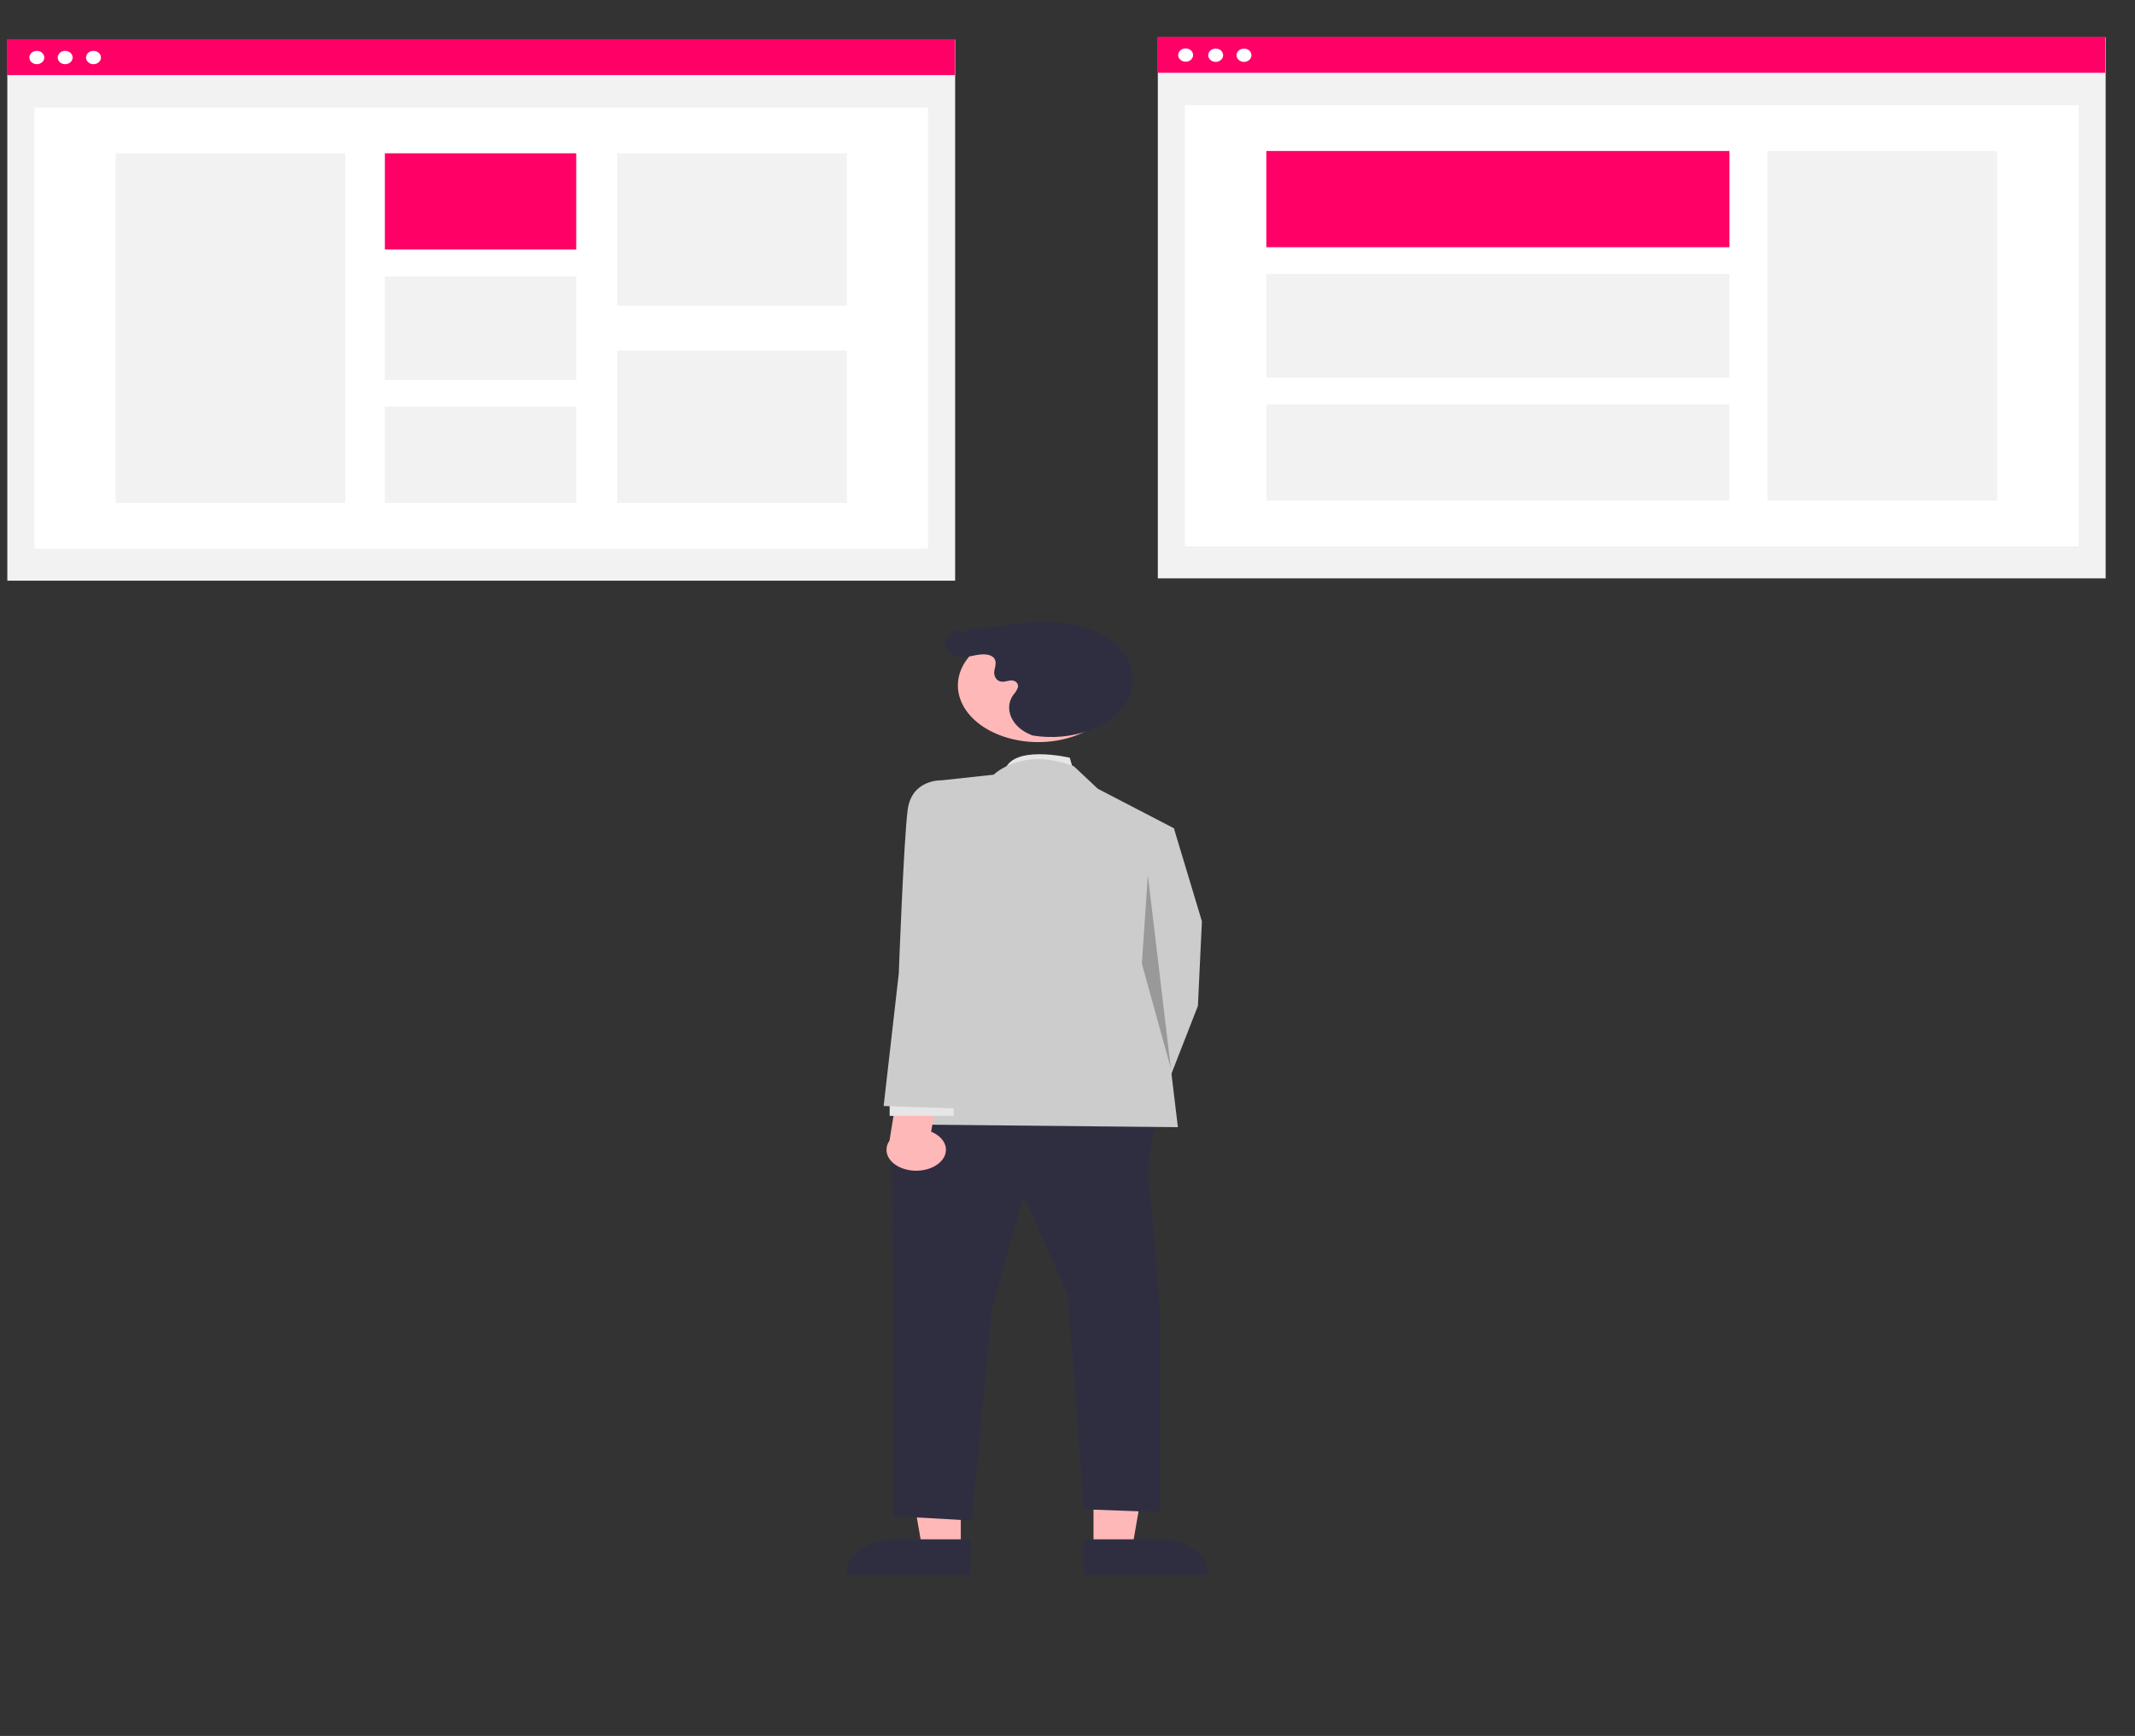 <svg width="926" height="753" viewBox="0 0 926 753" fill="none" xmlns="http://www.w3.org/2000/svg">
<rect x="0" y="0" width="926" height="753" fill="#333333" stroke="none"/>
<g id="home-img">
<g id="head">
<path id="Vector" d="M480.925 309.117C490.162 297.214 483.952 282.289 467.055 275.782C450.158 269.275 428.972 273.65 419.735 285.553C410.498 297.457 416.708 312.381 433.605 318.888C450.502 325.395 471.688 321.021 480.925 309.117Z" fill="#FFB8B8"/>
<path id="Vector_2" d="M447.725 319.003C456.256 320.446 465.243 319.604 472.942 316.64C480.641 313.677 486.501 308.803 489.385 302.966C492.269 297.13 491.971 290.746 488.549 285.055C485.126 279.365 478.824 274.773 470.865 272.173C464.737 270.246 458.034 269.398 451.337 269.704C440.909 270.09 430.773 272.805 420.335 272.605L418.822 274.319L413.12 273.344L411.898 276.534L410.396 276.497C407.705 280.019 412.034 285.062 417.711 285.019C419.959 285.002 422.085 284.342 424.283 284.011C426.481 283.679 429.069 283.761 430.585 284.931C432.554 286.451 431.697 288.822 431.286 290.86C430.876 292.897 431.901 295.642 434.821 295.708C436.313 295.742 437.731 294.989 439.197 295.187C440.904 295.418 441.767 296.87 441.517 298.082C441.095 299.271 440.405 300.404 439.475 301.44C435.243 307.392 438.817 315.489 447.094 318.7" fill="#2F2E41"/>
</g>
<g id="product1">
<path id="Vector_3" d="M414.267 17.208H3.176V251.882H414.267V17.208Z" fill="#F2F2F2"/>
<path id="Vector_4" d="M402.512 46.642H14.931V237.998H402.512V46.642Z" fill="white"/>
<path id="Vector_5" d="M414.091 17H3V32.567H414.091V17Z" fill="#FF0066"/>
<path id="Vector_6" d="M15.978 27.844C17.766 27.844 19.215 26.552 19.215 24.959C19.215 23.365 17.766 22.073 15.978 22.073C14.191 22.073 12.741 23.365 12.741 24.959C12.741 26.552 14.191 27.844 15.978 27.844Z" fill="white"/>
<path id="Vector_7" d="M28.265 27.844C30.053 27.844 31.502 26.552 31.502 24.959C31.502 23.365 30.053 22.073 28.265 22.073C26.477 22.073 25.028 23.365 25.028 24.959C25.028 26.552 26.477 27.844 28.265 27.844Z" fill="white"/>
<path id="Vector_8" d="M40.551 27.844C42.339 27.844 43.788 26.552 43.788 24.959C43.788 23.365 42.339 22.073 40.551 22.073C38.764 22.073 37.315 23.365 37.315 24.959C37.315 26.552 38.764 27.844 40.551 27.844Z" fill="white"/>
<path id="Vector_9" d="M149.738 66.496H50.148V218.144H149.738V66.496Z" fill="#F2F2F2"/>
<path id="Vector_10" d="M249.921 66.496H166.929V108.239H249.921V66.496Z" fill="#FF0066"/>
<path id="Vector_11" d="M249.921 119.864H166.929V164.776H249.921V119.864Z" fill="#F2F2F2"/>
<path id="Vector_12" d="M249.921 176.401H166.929V218.144H249.921V176.401Z" fill="#F2F2F2"/>
<path id="Vector_13" d="M367.295 66.496H267.704V132.583H367.295V66.496Z" fill="#F2F2F2"/>
<path id="Vector_14" d="M367.295 152.057H267.704V218.144H367.295V152.057Z" fill="#F2F2F2"/>
</g>
<g id="product2">
<path id="Vector_15" d="M913.267 16.208H502.176V250.882H913.267V16.208Z" fill="#F2F2F2"/>
<path id="Vector_16" d="M901.512 45.642H513.931V236.998H901.512V45.642Z" fill="white"/>
<path id="Vector_17" d="M913.091 16H502V31.567H913.091V16Z" fill="#FF0066"/>
<path id="Vector_18" d="M514.237 26.77C516.025 26.77 517.474 25.479 517.474 23.885C517.474 22.292 516.025 21 514.237 21C512.449 21 511 22.292 511 23.885C511 25.479 512.449 26.77 514.237 26.77Z" fill="white"/>
<path id="Vector_19" d="M527.265 26.844C529.053 26.844 530.502 25.552 530.502 23.959C530.502 22.365 529.053 21.073 527.265 21.073C525.477 21.073 524.028 22.365 524.028 23.959C524.028 25.552 525.477 26.844 527.265 26.844Z" fill="white"/>
<path id="Vector_20" d="M539.552 26.844C541.339 26.844 542.788 25.552 542.788 23.959C542.788 22.365 541.339 21.073 539.552 21.073C537.764 21.073 536.315 22.365 536.315 23.959C536.315 25.552 537.764 26.844 539.552 26.844Z" fill="white"/>
<path id="Vector_21" d="M866.204 65.496H766.614V217.144H866.204V65.496Z" fill="#F2F2F2"/>
<path id="Vector_22" d="M750.114 65.494H549.237V107.236H750.114V65.494Z" fill="#FF0066"/>
<path id="Vector_23" d="M750.114 118.861H549.237V163.774H750.114V118.861Z" fill="#F2F2F2"/>
<path id="Vector_24" d="M750.114 175.398H549.237V217.141H750.114V175.398Z" fill="#F2F2F2"/>
</g>
<g id="man">
<path id="Vector_25" d="M465.734 334.804L463.998 328.688C463.998 328.688 438.458 322.572 435.6 334.804H465.734Z" fill="#E6E6E6"/>
<path id="Vector_26" d="M416.719 671.566L399.975 671.566L392.01 626.07L416.721 626.07L416.719 671.566Z" fill="#FFB8B8"/>
<path id="Vector_27" d="M420.988 683L367 682.999V682.518C367 678.592 369.214 674.826 373.155 672.05C377.096 669.274 382.441 667.715 388.014 667.714H388.015L420.989 667.715L420.988 683Z" fill="#2F2E41"/>
<path id="Vector_28" d="M474.281 671.566L491.025 671.566L498.99 626.07L474.279 626.07L474.281 671.566Z" fill="#FFB8B8"/>
<path id="Vector_29" d="M470.011 667.715L502.985 667.714H502.986C508.559 667.715 513.904 669.274 517.845 672.05C521.786 674.826 524 678.592 524 682.518V682.999L470.012 683L470.011 667.715Z" fill="#2F2E41"/>
<path id="Vector_30" d="M490.044 360.492L509.143 359.269L521.298 399.635L519.561 436.332L500.462 485.261L474.416 474.251L488.307 424.099L490.044 360.492Z" fill="#CCCCCC"/>
<path id="Vector_31" d="M502.133 480.979L497.857 506.666L503.067 566.604V655.923L470.075 654.676L463.13 561.711L444.029 518.899L430.138 567.828L421.457 659.569L387.597 657.657V567.505L386.728 501.774L398.883 476.086L502.133 480.979Z" fill="#2F2E41"/>
<path id="Vector_32" d="M431.006 336.028C431.006 336.028 443.161 323.795 465.734 332.358L476.152 342.144L509.143 359.269L502.198 416.76L510.88 488.93L387.597 487.707L408.434 415.537V338.474L431.006 336.028Z" fill="#CCCCCC"/>
<path id="Vector_33" opacity="0.25" d="M497.857 379.572L507.813 463.432L495.252 417.983L497.857 379.572Z" fill="black"/>
<path id="Vector_34" d="M407.295 504.525C408.497 503.513 409.369 502.329 409.851 501.054C410.332 499.78 410.411 498.446 410.082 497.148C409.753 495.849 409.024 494.618 407.946 493.539C406.868 492.461 405.468 491.562 403.843 490.906L407.555 470.457L390.465 465.837L385.799 494.767C384.415 496.763 384.119 499.046 384.966 501.185C385.814 503.324 387.745 505.169 390.395 506.372C393.044 507.575 396.228 508.051 399.343 507.711C402.458 507.37 405.287 506.236 407.295 504.525Z" fill="#FFB8B8"/>
<path id="Vector_35" d="M385.861 484.037H413.643V475.474H385.861V484.037Z" fill="#E6E6E6"/>
<path id="Vector_36" d="M426.666 348.871L408.434 338.474C408.434 338.474 395.411 337.862 393.674 351.318C391.938 364.773 389.826 422.264 389.826 422.264L383.256 479.756L419.72 480.979L426.666 418.754V348.871Z" fill="#CCCCCC"/>
</g>
</g>
</svg>